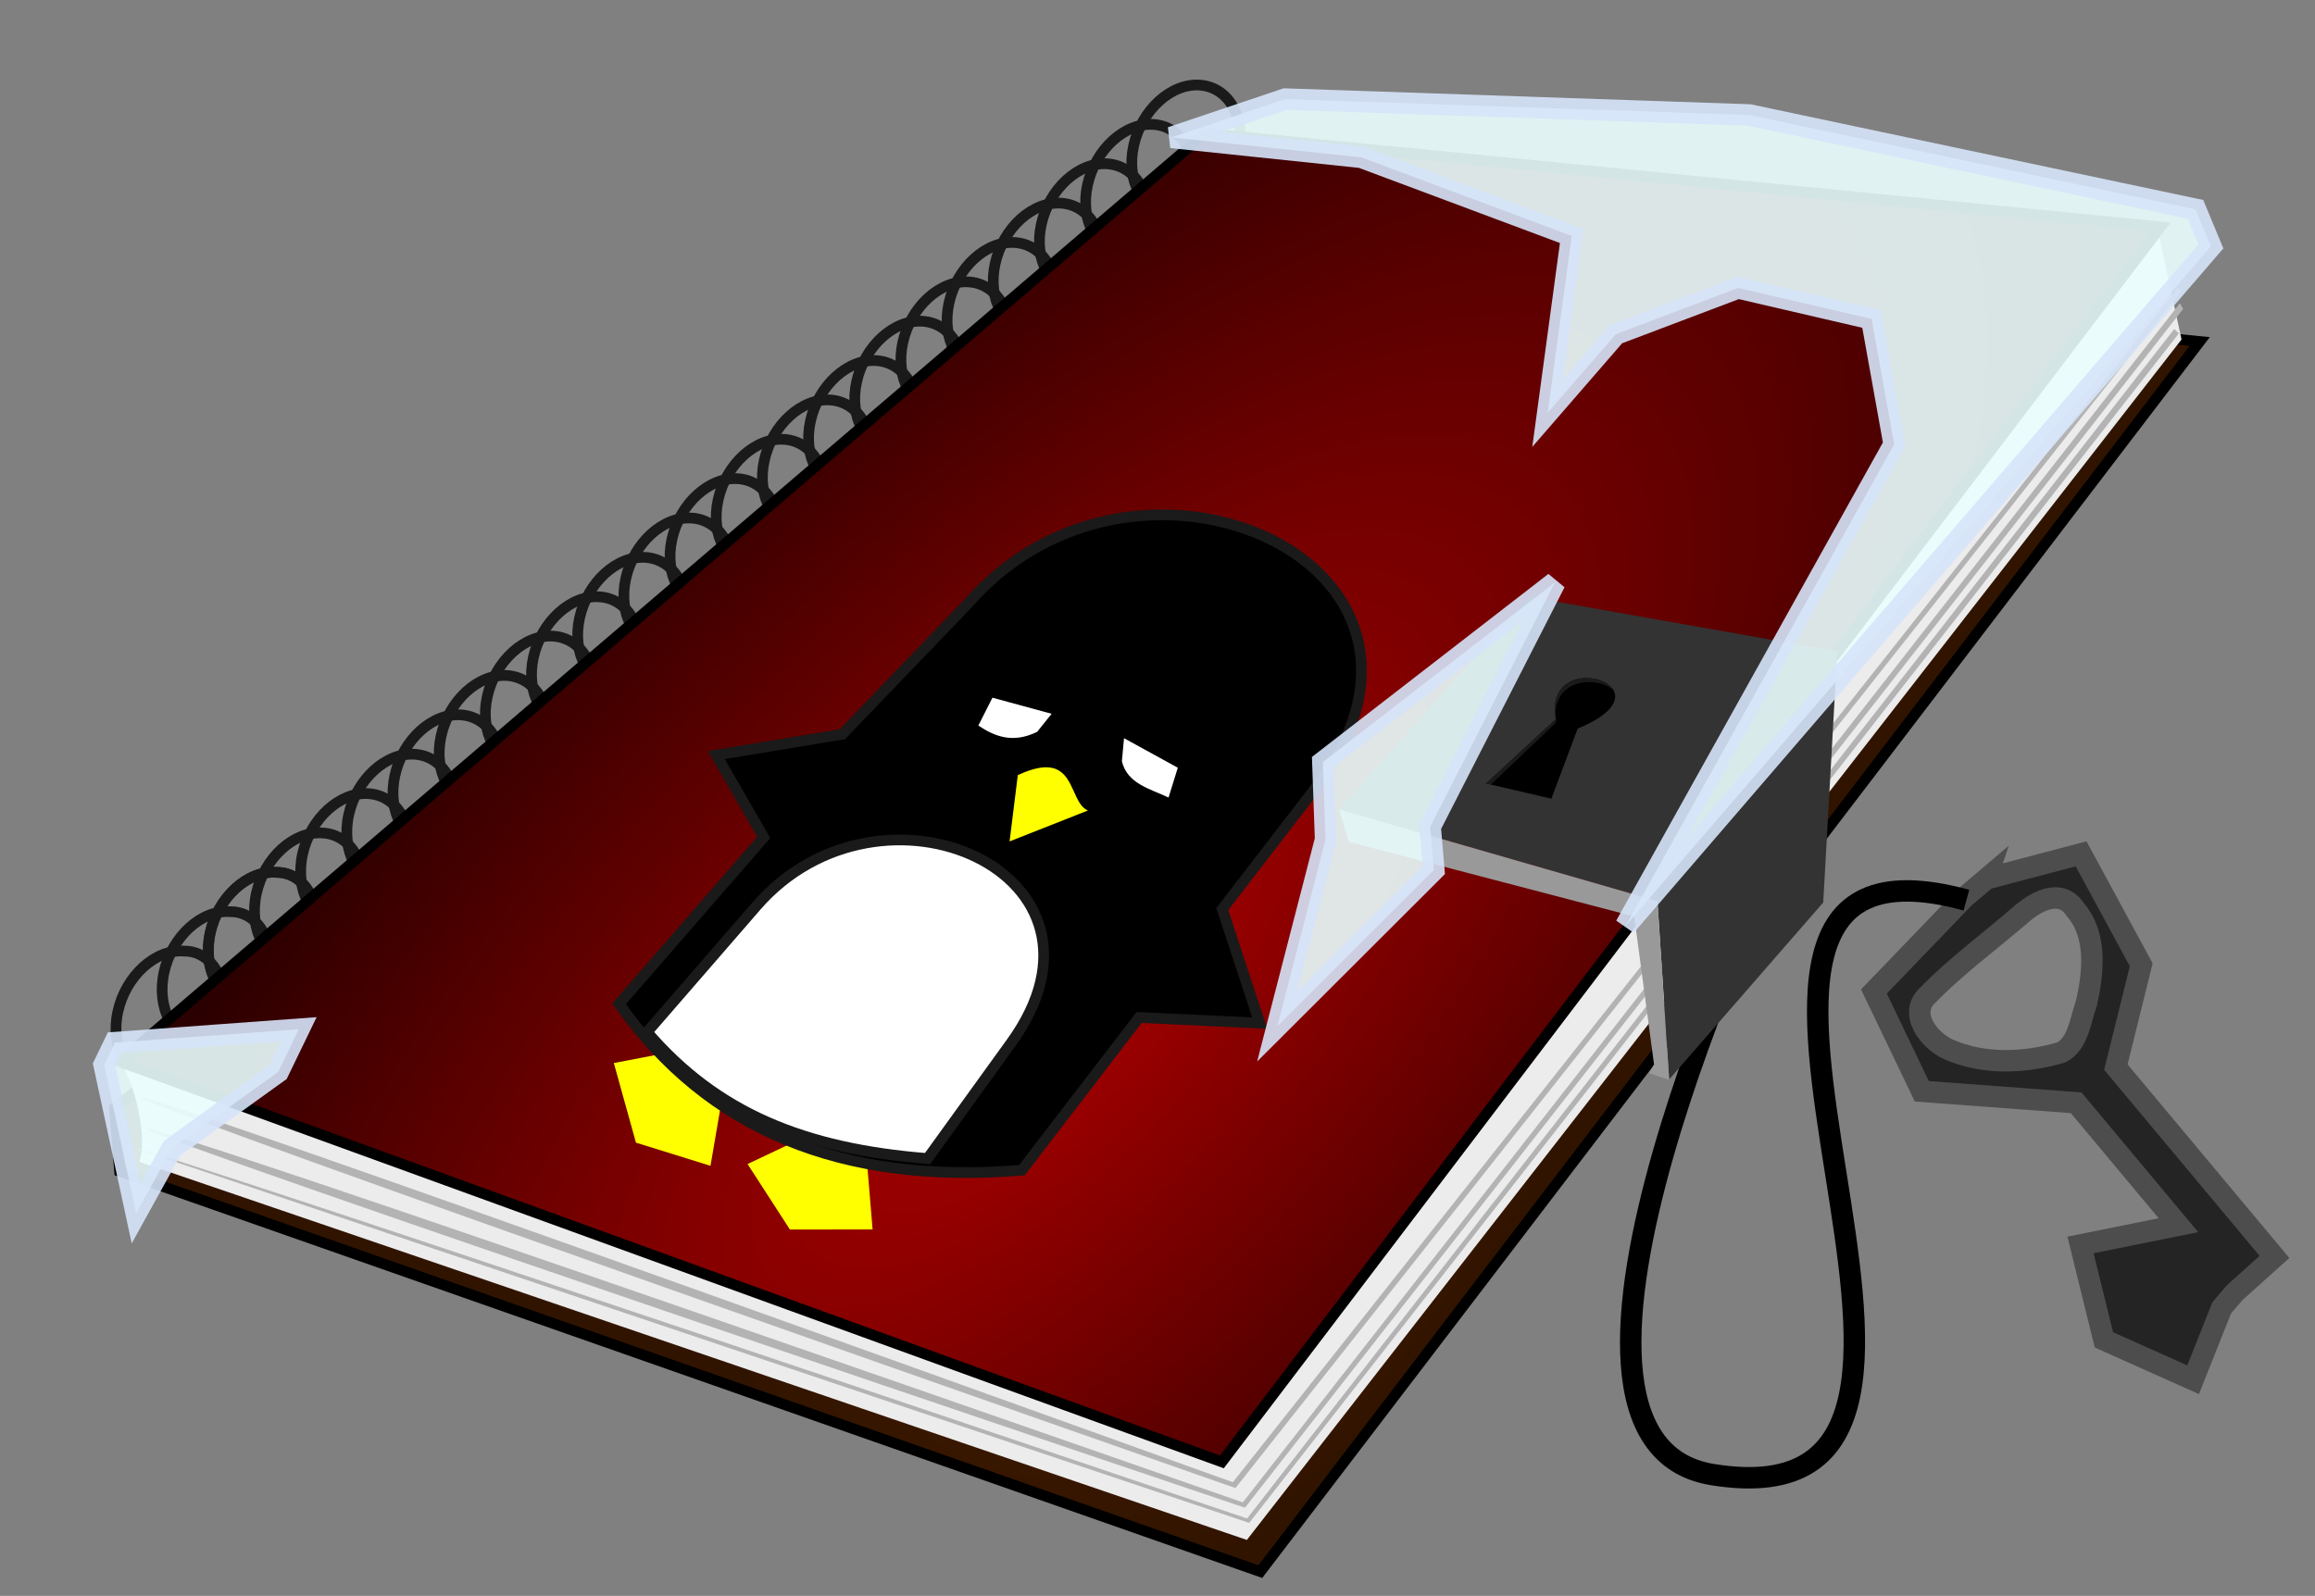 <?xml version="1.0" encoding="UTF-8" standalone="no"?>
<!-- Created with Inkscape (http://www.inkscape.org/) -->

<svg
   xmlns:dc="http://purl.org/dc/elements/1.1/"
   xmlns:cc="http://creativecommons.org/ns#"
   xmlns:rdf="http://www.w3.org/1999/02/22-rdf-syntax-ns#"
   xmlns:svg="http://www.w3.org/2000/svg"
   xmlns="http://www.w3.org/2000/svg"
   xmlns:xlink="http://www.w3.org/1999/xlink"
   xmlns:sodipodi="http://sodipodi.sourceforge.net/DTD/sodipodi-0.dtd"
   xmlns:inkscape="http://www.inkscape.org/namespaces/inkscape"
   width="107.906"
   height="74.406"
   id="svg2"
   version="1.1"
   inkscape:version="0.48.0 r9654"
   sodipodi:docname="journal.svg"
   inkscape:export-filename="C:\Users\Jake\Documents\FlashDevelop\HumphreyRemastered\lib\art\pickups\journal.png"
   inkscape:export-xdpi="89.508614"
   inkscape:export-ydpi="89.508614">
  <rect width="100%" height="100%" fill="#808080" stroke="none"/>
  <defs
     id="defs4">
    <linearGradient
       id="linearGradient4966"
       inkscape:collect="always">
      <stop
         id="stop4968"
         offset="0"
         style="stop-color:#aa0000;stop-opacity:1" />
      <stop
         id="stop4970"
         offset="1"
         style="stop-color:#2b0000;stop-opacity:1" />
    </linearGradient>
    <linearGradient
       inkscape:collect="always"
       id="linearGradient4673">
      <stop
         style="stop-color:#491d00;stop-opacity:1"
         offset="0"
         id="stop4675" />
      <stop
         style="stop-color:#321500;stop-opacity:1"
         offset="1"
         id="stop4677" />
    </linearGradient>
    <linearGradient
       inkscape:collect="always"
       id="linearGradient4665">
      <stop
         style="stop-color:#552200;stop-opacity:1;"
         offset="0"
         id="stop4667" />
      <stop
         style="stop-color:#311400;stop-opacity:1"
         offset="1"
         id="stop4669" />
    </linearGradient>
    <radialGradient
       inkscape:collect="always"
       xlink:href="#linearGradient6835"
       id="radialGradient6841"
       cx="546.709"
       cy="1034.365"
       fx="546.709"
       fy="1034.365"
       r="15.762"
       gradientTransform="matrix(2.42,-1.315,2.735,1.384,-4103.066,282.398)"
       gradientUnits="userSpaceOnUse" />
    <linearGradient
       id="linearGradient6835">
      <stop
         style="stop-color:#000057;stop-opacity:1"
         offset="0"
         id="stop6837" />
      <stop
         style="stop-color:#01000e;stop-opacity:1"
         offset="1"
         id="stop6839" />
    </linearGradient>
    <linearGradient
       gradientTransform="matrix(0.733,-0.636,1.17,0.349,-544.796,1041.774)"
       inkscape:collect="always"
       xlink:href="#linearGradient8334"
       id="linearGradient8362"
       gradientUnits="userSpaceOnUse"
       x1="260.995"
       y1="362.186"
       x2="260.764"
       y2="370.029" />
    <linearGradient
       inkscape:collect="always"
       id="linearGradient8334">
      <stop
         style="stop-color:#cccccc;stop-opacity:1;"
         offset="0"
         id="stop8336" />
      <stop
         style="stop-color:#cccccc;stop-opacity:0;"
         offset="1"
         id="stop8338" />
    </linearGradient>
    <radialGradient
       inkscape:collect="always"
       xlink:href="#linearGradient6835"
       id="radialGradient3933"
       gradientUnits="userSpaceOnUse"
       gradientTransform="matrix(3.107,-1.988,3.746,0.829,-5524.583,1224.496)"
       cx="546.709"
       cy="1034.365"
       fx="546.709"
       fy="1034.365"
       r="15.762" />
    <radialGradient
       inkscape:collect="always"
       xlink:href="#linearGradient4966"
       id="radialGradient4671"
       cx="31.496"
       cy="994.849"
       fx="31.496"
       fy="994.849"
       r="30.678"
       gradientTransform="matrix(0.714,0.69,-1.615,1.671,1628.087,-674.082)"
       gradientUnits="userSpaceOnUse" />
    <radialGradient
       inkscape:collect="always"
       xlink:href="#linearGradient4673"
       id="radialGradient4679"
       cx="35.948"
       cy="996.383"
       fx="35.948"
       fy="996.383"
       r="11.804"
       gradientTransform="matrix(0.492,0.351,-1.878,2.631,1919.243,-1637.338)"
       gradientUnits="userSpaceOnUse" />
    <radialGradient
       inkscape:collect="always"
       xlink:href="#linearGradient4665"
       id="radialGradient4746"
       gradientUnits="userSpaceOnUse"
       gradientTransform="matrix(0.635,0.213,-0.36,1.071,385.496,-57.384)"
       cx="30.975"
       cy="985.172"
       fx="30.975"
       fy="985.172"
       r="30.678" />
  </defs>
  <sodipodi:namedview
     id="base"
     pagecolor="#ffffff"
     bordercolor="#666666"
     borderopacity="1.0"
     inkscape:pageopacity="0.0"
     inkscape:pageshadow="2"
     inkscape:zoom="4"
     inkscape:cx="72.48557"
     inkscape:cy="13.826052"
     inkscape:document-units="px"
     inkscape:current-layer="layer1"
     showgrid="false"
     fit-margin-top="5"
     fit-margin-left="5"
     fit-margin-right="5"
     fit-margin-bottom="5"
     inkscape:window-width="1440"
     inkscape:window-height="838"
     inkscape:window-x="-8"
     inkscape:window-y="-8"
     inkscape:window-maximized="1"
     showguides="true"
     inkscape:guide-bbox="true">
    <sodipodi:guide
       orientation="-0.653,0.758"
       position="19.754,61.518"
       id="guide4858" />
  </sodipodi:namedview>
  <g
     inkscape:label="Layer 1"
     inkscape:groupmode="layer"
     id="layer1"
     transform="translate(4.562,-962.906)">
    <path
       style="font-size:medium;font-style:normal;font-variant:normal;font-weight:normal;font-stretch:normal;text-indent:0;text-align:start;text-decoration:none;line-height:normal;letter-spacing:normal;word-spacing:normal;text-transform:none;direction:ltr;block-progression:tb;writing-mode:lr-tb;text-anchor:start;baseline-shift:baseline;color:#000000;fill:#242424;fill-opacity:1;stroke:#4d4d4d;stroke-width:1;stroke-miterlimit:4;stroke-opacity:1;stroke-dasharray:none;marker:none;visibility:visible;display:inline;overflow:visible;enable-background:accumulate;font-family:Sans;-inkscape-font-specification:Sans"
       d="m 88.029,1003.879 4.412,-1.164 2.803,5.173 -1.182,4.771 7.393,8.85 -1.852,1.662 -0.609,0.715 -1.331,3.349 -4.159,-1.86 -1.09,-4.424 4.564,-0.922 -4.768,-5.708 -7.193,-0.535 -2.233,-4.653 4.2,-4.366 1.045,-0.889 z m 1.444,1.803 c -1.394,1.202 -2.891,2.296 -4.174,3.619 -0.946,0.862 0.076,2.149 0.977,2.537 1.638,0.72 3.545,0.633 5.233,0.139 0.81,-0.403 0.9,-1.538 1.19,-2.331 0.314,-1.424 0.499,-3.153 -0.534,-4.336 -0.687,-1.055 -1.91,-0.34 -2.599,0.301 l -0.089,0.074 z"
       id="path3052"
       inkscape:connector-curvature="0"
       sodipodi:nodetypes="cccccccccccccccccccccccccc" />
    <g
       id="g4910"
       transform="translate(21.048,2.679)">
      <path
         inkscape:connector-curvature="0"
         id="path4853"
         d="m 32.121,967.409 c -0.364,1.667 -1.753,2.932 -3.103,2.825 -1.35,-0.108 -2.15,-1.546 -1.787,-3.213 0.364,-1.667 1.753,-2.932 3.103,-2.825 1.35,0.108 2.15,1.546 1.787,3.213 z"
         style="fill:none;stroke:#1a1a1a;stroke-width:0.5;stroke-miterlimit:4;stroke-opacity:1;stroke-dasharray:none" />
      <path
         style="fill:none;stroke:#1a1a1a;stroke-width:0.5;stroke-miterlimit:4;stroke-opacity:1;stroke-dasharray:none"
         d="m 29.969,969.244 c -0.364,1.667 -1.753,2.932 -3.103,2.825 -1.35,-0.108 -2.15,-1.546 -1.787,-3.213 0.364,-1.667 1.753,-2.932 3.103,-2.825 1.35,0.108 2.15,1.546 1.787,3.213 z"
         id="path4864"
         inkscape:connector-curvature="0" />
      <path
         inkscape:connector-curvature="0"
         id="path4866"
         d="m 27.816,971.079 c -0.364,1.667 -1.753,2.932 -3.103,2.825 -1.35,-0.108 -2.15,-1.546 -1.787,-3.213 0.364,-1.667 1.753,-2.932 3.103,-2.825 1.35,0.108 2.15,1.546 1.787,3.213 z"
         style="fill:none;stroke:#1a1a1a;stroke-width:0.5;stroke-miterlimit:4;stroke-opacity:1;stroke-dasharray:none" />
      <path
         style="fill:none;stroke:#1a1a1a;stroke-width:0.5;stroke-miterlimit:4;stroke-opacity:1;stroke-dasharray:none"
         d="m 25.664,972.914 c -0.364,1.667 -1.753,2.932 -3.103,2.825 -1.35,-0.108 -2.15,-1.546 -1.787,-3.213 0.364,-1.667 1.753,-2.932 3.103,-2.825 1.35,0.108 2.15,1.546 1.787,3.213 z"
         id="path4868"
         inkscape:connector-curvature="0" />
      <path
         inkscape:connector-curvature="0"
         id="path4870"
         d="m 23.512,974.75 c -0.364,1.667 -1.753,2.932 -3.103,2.825 -1.35,-0.108 -2.15,-1.546 -1.787,-3.213 0.364,-1.667 1.753,-2.932 3.103,-2.825 1.35,0.108 2.15,1.546 1.787,3.213 z"
         style="fill:none;stroke:#1a1a1a;stroke-width:0.5;stroke-miterlimit:4;stroke-opacity:1;stroke-dasharray:none" />
      <path
         style="fill:none;stroke:#1a1a1a;stroke-width:0.5;stroke-miterlimit:4;stroke-opacity:1;stroke-dasharray:none"
         d="m 21.36,976.585 c -0.364,1.667 -1.753,2.932 -3.103,2.825 -1.35,-0.108 -2.15,-1.546 -1.787,-3.213 0.364,-1.667 1.753,-2.932 3.103,-2.825 1.35,0.108 2.15,1.546 1.787,3.213 z"
         id="path4872"
         inkscape:connector-curvature="0" />
      <path
         inkscape:connector-curvature="0"
         id="path4874"
         d="m 19.208,978.42 c -0.364,1.667 -1.753,2.932 -3.103,2.825 -1.35,-0.108 -2.15,-1.546 -1.787,-3.213 0.364,-1.667 1.753,-2.932 3.103,-2.825 1.35,0.108 2.15,1.546 1.787,3.213 z"
         style="fill:none;stroke:#1a1a1a;stroke-width:0.5;stroke-miterlimit:4;stroke-opacity:1;stroke-dasharray:none" />
      <path
         style="fill:none;stroke:#1a1a1a;stroke-width:0.5;stroke-miterlimit:4;stroke-opacity:1;stroke-dasharray:none"
         d="m 17.055,980.255 c -0.364,1.667 -1.753,2.932 -3.103,2.825 -1.35,-0.108 -2.15,-1.546 -1.787,-3.213 0.364,-1.667 1.753,-2.932 3.103,-2.825 1.35,0.108 2.15,1.546 1.787,3.213 z"
         id="path4876"
         inkscape:connector-curvature="0" />
      <path
         inkscape:connector-curvature="0"
         id="path4878"
         d="m 14.903,982.09 c -0.364,1.667 -1.753,2.932 -3.103,2.825 -1.35,-0.108 -2.15,-1.546 -1.787,-3.213 0.364,-1.667 1.753,-2.932 3.103,-2.825 1.35,0.108 2.15,1.546 1.787,3.213 z"
         style="fill:none;stroke:#1a1a1a;stroke-width:0.5;stroke-miterlimit:4;stroke-opacity:1;stroke-dasharray:none" />
      <path
         style="fill:none;stroke:#1a1a1a;stroke-width:0.5;stroke-miterlimit:4;stroke-opacity:1;stroke-dasharray:none"
         d="m 12.751,983.926 c -0.364,1.667 -1.753,2.932 -3.103,2.825 -1.35,-0.108 -2.15,-1.546 -1.787,-3.213 0.364,-1.667 1.753,-2.932 3.103,-2.825 1.35,0.108 2.15,1.546 1.787,3.213 z"
         id="path4880"
         inkscape:connector-curvature="0" />
      <path
         inkscape:connector-curvature="0"
         id="path4882"
         d="m 10.599,985.761 c -0.364,1.667 -1.753,2.932 -3.103,2.825 -1.35,-0.108 -2.15,-1.546 -1.787,-3.213 0.364,-1.667 1.753,-2.932 3.103,-2.825 1.35,0.108 2.15,1.546 1.787,3.213 z"
         style="fill:none;stroke:#1a1a1a;stroke-width:0.5;stroke-miterlimit:4;stroke-opacity:1;stroke-dasharray:none" />
      <path
         style="fill:none;stroke:#1a1a1a;stroke-width:0.5;stroke-miterlimit:4;stroke-opacity:1;stroke-dasharray:none"
         d="m 8.447,987.596 c -0.364,1.667 -1.753,2.932 -3.103,2.825 -1.35,-0.108 -2.15,-1.546 -1.787,-3.213 0.364,-1.667 1.753,-2.932 3.103,-2.825 1.35,0.108 2.15,1.546 1.787,3.213 z"
         id="path4884"
         inkscape:connector-curvature="0" />
      <path
         inkscape:connector-curvature="0"
         id="path4886"
         d="m 6.294,989.431 c -0.364,1.667 -1.753,2.932 -3.103,2.825 -1.35,-0.108 -2.15,-1.546 -1.787,-3.213 0.364,-1.667 1.753,-2.932 3.103,-2.825 1.35,0.108 2.15,1.546 1.787,3.213 z"
         style="fill:none;stroke:#1a1a1a;stroke-width:0.5;stroke-miterlimit:4;stroke-opacity:1;stroke-dasharray:none" />
      <path
         style="fill:none;stroke:#1a1a1a;stroke-width:0.5;stroke-miterlimit:4;stroke-opacity:1;stroke-dasharray:none"
         d="m 4.142,991.267 c -0.364,1.667 -1.753,2.932 -3.103,2.825 -1.35,-0.108 -2.15,-1.546 -1.787,-3.213 0.364,-1.667 1.753,-2.932 3.103,-2.825 1.35,0.108 2.15,1.546 1.787,3.213 z"
         id="path4888"
         inkscape:connector-curvature="0" />
      <path
         inkscape:connector-curvature="0"
         id="path4890"
         d="m 1.99,993.102 c -0.364,1.667 -1.753,2.932 -3.103,2.825 -1.35,-0.108 -2.15,-1.546 -1.787,-3.213 0.364,-1.667 1.753,-2.932 3.103,-2.825 1.35,0.108 2.15,1.546 1.787,3.213 z"
         style="fill:none;stroke:#1a1a1a;stroke-width:0.5;stroke-miterlimit:4;stroke-opacity:1;stroke-dasharray:none" />
      <path
         style="fill:none;stroke:#1a1a1a;stroke-width:0.5;stroke-miterlimit:4;stroke-opacity:1;stroke-dasharray:none"
         d="m -0.162,994.937 c -0.364,1.667 -1.753,2.932 -3.103,2.825 -1.35,-0.108 -2.15,-1.546 -1.787,-3.213 0.364,-1.667 1.753,-2.932 3.103,-2.825 1.35,0.108 2.15,1.546 1.787,3.213 z"
         id="path4892"
         inkscape:connector-curvature="0" />
      <path
         inkscape:connector-curvature="0"
         id="path4894"
         d="m -2.314,996.772 c -0.364,1.667 -1.753,2.932 -3.103,2.825 -1.353,-0.054 -2.15,-1.546 -1.787,-3.213 0.364,-1.667 1.753,-2.932 3.103,-2.825 1.35,0.108 2.15,1.546 1.787,3.213 z"
         style="fill:none;stroke:#1a1a1a;stroke-width:0.5;stroke-miterlimit:4;stroke-opacity:1;stroke-dasharray:none" />
      <path
         style="fill:none;stroke:#1a1a1a;stroke-width:0.5;stroke-miterlimit:4;stroke-opacity:1;stroke-dasharray:none"
         d="m -4.467,998.608 c -0.364,1.667 -1.753,2.932 -3.103,2.825 -1.354,0 -2.15,-1.546 -1.787,-3.213 0.364,-1.667 1.753,-2.932 3.103,-2.825 1.35,0.108 2.15,1.546 1.787,3.213 z"
         id="path4896"
         inkscape:connector-curvature="0" />
      <path
         inkscape:connector-curvature="0"
         id="path4898"
         d="m -6.619,1000.443 c -0.364,1.667 -1.753,2.932 -3.103,2.825 -1.354,0 -2.15,-1.546 -1.787,-3.213 0.364,-1.667 1.753,-2.932 3.103,-2.824 1.35,0.108 2.15,1.546 1.787,3.213 z"
         style="fill:none;stroke:#1a1a1a;stroke-width:0.5;stroke-miterlimit:4;stroke-opacity:1;stroke-dasharray:none" />
      <path
         style="fill:none;stroke:#1a1a1a;stroke-width:0.5;stroke-miterlimit:4;stroke-opacity:1;stroke-dasharray:none"
         d="m -8.771,1002.278 c -0.364,1.667 -1.753,2.932 -3.103,2.825 -1.354,0 -2.15,-1.546 -1.787,-3.214 0.364,-1.667 1.753,-2.932 3.103,-2.824 1.352,0.079 2.15,1.546 1.787,3.213 z"
         id="path4900"
         inkscape:connector-curvature="0" />
      <path
         inkscape:connector-curvature="0"
         id="path4902"
         d="m -10.923,1004.113 c -0.364,1.667 -1.753,2.932 -3.103,2.825 -1.354,0 -2.15,-1.546 -1.787,-3.213 0.364,-1.667 1.753,-2.932 3.103,-2.825 1.354,0 2.15,1.546 1.787,3.213 z"
         style="fill:none;stroke:#1a1a1a;stroke-width:0.5;stroke-miterlimit:4;stroke-opacity:1;stroke-dasharray:none" />
      <path
         style="fill:none;stroke:#1a1a1a;stroke-width:0.5;stroke-miterlimit:4;stroke-opacity:1;stroke-dasharray:none"
         d="m -10.923,1004.113 c -0.364,1.667 -1.753,2.932 -3.103,2.825 -1.354,0 -2.15,-1.546 -1.787,-3.213 0.364,-1.667 1.753,-2.932 3.103,-2.825 1.354,0 2.15,1.546 1.787,3.213 z"
         id="path4904"
         inkscape:connector-curvature="0" />
      <path
         inkscape:connector-curvature="0"
         id="path4906"
         d="m -13.075,1005.948 c -0.364,1.667 -1.753,2.932 -3.103,2.825 -1.354,0 -2.15,-1.546 -1.787,-3.214 0.364,-1.667 1.753,-2.932 3.103,-2.825 1.354,0 2.15,1.546 1.787,3.213 z"
         style="fill:none;stroke:#1a1a1a;stroke-width:0.5;stroke-miterlimit:4;stroke-opacity:1;stroke-dasharray:none" />
      <path
         style="fill:none;stroke:#1a1a1a;stroke-width:0.5;stroke-miterlimit:4;stroke-opacity:1;stroke-dasharray:none"
         d="m -15.227,1007.784 c -0.364,1.667 -1.753,2.932 -3.103,2.825 -1.354,0 -2.15,-1.546 -1.787,-3.213 0.364,-1.667 1.753,-2.932 3.103,-2.825 1.354,0 2.15,1.546 1.787,3.213 z"
         id="path4908"
         inkscape:connector-curvature="0" />
    </g>
    <path
       style="fill:none;stroke:#000000;stroke-width:1px;stroke-linecap:butt;stroke-linejoin:miter;stroke-opacity:1"
       d="m 78.169,1003.018 c 0,0 -12.934,27.006 -2.917,28.638 16.414,2.675 -5.045,-31.395 11.844,-26.782"
       id="path3853"
       inkscape:connector-curvature="0"
       sodipodi:nodetypes="csc" />
    <path
       sodipodi:nodetypes="cccccc"
       inkscape:connector-curvature="0"
       id="path4744"
       d="m 51.613,974.24 46.357,4.589 -43.786,57.352 -53.171,-18.665 -0.241,-2.942 z"
       style="fill:url(#radialGradient4746);fill-opacity:1;stroke:#000000;stroke-width:0.5;stroke-miterlimit:4;stroke-opacity:1;stroke-dasharray:none" />
    <path
       style="fill:#ececec;fill-opacity:1;stroke:none"
       d="m 97.123,978.734 -43.567,55.97 -51.632,-17.633 c 0.421,-1.081 -0.23,-3.614 -0.712,-4.308 l 8.364,-2.415 86.499,-36.454 z"
       id="path4748"
       inkscape:connector-curvature="0"
       sodipodi:nodetypes="ccccccc" />
    <path
       sodipodi:nodetypes="cccccc"
       inkscape:connector-curvature="0"
       id="path4994"
       d="m 96.998,978.449 -43.332,55.46 -51.836,-17.431 c 0.1,-0.257 51.737,17.226 51.737,17.226 l 43.215,-55.456 z"
       style="fill:#b3b3b3;fill-opacity:1;stroke:none" />
    <path
       style="fill:url(#radialGradient4671);fill-opacity:1;stroke:#000000;stroke-width:0.5;stroke-miterlimit:4;stroke-opacity:1;stroke-dasharray:none"
       d="M 51.613,969.123 96.148,973.486 52.393,1031.065 1.013,1012.4 z"
       id="rect7218"
       inkscape:connector-curvature="0"
       sodipodi:nodetypes="ccccc" />
    <path
       style="fill:#b3b3b3;fill-opacity:1;stroke:none"
       d="m 97.123,976.469 -44.098,55.816 c 0,0 -51.241,-17.929 -50.966,-18.188 0.348,-0.327 50.854,17.938 50.845,17.916 l 44.034,-55.683 z"
       id="path4996"
       inkscape:connector-curvature="0"
       sodipodi:nodetypes="ccsccc" />
    <path
       sodipodi:nodetypes="ccsccc"
       inkscape:connector-curvature="0"
       id="path4998"
       d="m 97.2,977.308 -43.733,55.894 c 0,0 -51.294,-17.299 -51.174,-17.656 0.142,-0.424 51.078,17.424 51.075,17.407 l 43.679,-55.908 z"
       style="fill:#b3b3b3;fill-opacity:1;stroke:none" />
    <path
       style="fill:#333333;fill-opacity:1;stroke:none"
       d="m 57.857,1000.646 8.845,-9.914 14.375,2.547 -0.655,11.704 -7.181,8.248 -0.548,-8.314 z"
       id="rect4972"
       inkscape:connector-curvature="0"
       sodipodi:nodetypes="ccccccc" />
    <path
       style="fill:#ffff00;fill-opacity:1;stroke:none"
       d="m 24.05,1012.469 5.508,-1.056 -1.003,5.848 -3.474,-1.08 z"
       id="rect4829"
       inkscape:connector-curvature="0"
       sodipodi:nodetypes="ccccc" />
    <path
       sodipodi:nodetypes="ccccc"
       inkscape:connector-curvature="0"
       id="path4832"
       d="m 36.111,1020.227 -0.467,-5.589 -5.361,2.54 1.975,3.055 z"
       style="fill:#ffff00;fill-opacity:1;stroke:none" />
    <path
       style="fill:#000000;fill-opacity:1;stroke:#1a1a1a;stroke-width:0.5;stroke-miterlimit:4;stroke-opacity:1;stroke-dasharray:none"
       d="m 49.433,986.912 c -3.116,0.046 -6.386,1.279 -8.865,4.121 l -5.867,6.105 -5.876,0.971 2.212,3.841 -6.742,7.758 c 4.135,5.864 10.385,8.459 18.775,7.756 l 5.466,-7.12 5.619,0.263 -1.745,-5.315 4.298,-5.58 c 5.559,-7.218 -0.421,-12.901 -7.275,-12.8 z"
       id="rect4807"
       inkscape:connector-curvature="0"
       sodipodi:nodetypes="scccccccccss" />
    <path
       sodipodi:nodetypes="cccc"
       inkscape:connector-curvature="0"
       id="path4810"
       d="m 42.496,1002.136 0.383,-3.09 c 2.79,-1.3 2.298,1.249 3.27,1.648 z"
       style="fill:#ffff00;fill-opacity:1;stroke:none" />
    <path
       style="fill:#ffffff;fill-opacity:1;stroke:none"
       d="m 43.779,997.029 c -1.136,0.551 -1.968,0.217 -2.739,-0.294 l 0.657,-1.3 2.759,0.751 z"
       id="path4812"
       inkscape:connector-curvature="0"
       sodipodi:nodetypes="ccccc" />
    <path
       sodipodi:nodetypes="ccccc"
       inkscape:connector-curvature="0"
       id="path4814"
       d="m 47.731,998.401 c 0.258,1.057 1.31,1.275 2.175,1.691 l 0.431,-1.392 -2.507,-1.376 z"
       style="fill:#ffffff;fill-opacity:1;stroke:none" />
    <path
       sodipodi:nodetypes="cccccccc"
       inkscape:connector-curvature="0"
       id="path4975"
       d="m 57.857,1000.646 0.454,1.51 13.3,3.481 0.926,6.906 -0.237,0.399 0.942,0.313 -0.549,-8.337 z"
       style="fill:#999999;fill-opacity:1;stroke:none" />
    <path
       style="opacity:0.9;fill:#eafefe;fill-opacity:1;stroke:#d6e5fa;stroke-width:1;stroke-linejoin:miter;stroke-miterlimit:4;stroke-opacity:1;stroke-dasharray:none"
       d="m 50.036,969.313 8.855,0.928 9.807,3.667 -1.117,8.239 3.171,-3.658 5.7,-2.158 6.224,1.445 1.051,5.847 -12.517,22.45 27.282,-31.679 -0.718,-1.729 -20.797,-4.399 -21.633,-0.741 z"
       id="path4313"
       inkscape:connector-curvature="0"
       sodipodi:nodetypes="cccccccccccccc" />
    <path
       sodipodi:nodetypes="ccccccc"
       inkscape:connector-curvature="0"
       id="path4805"
       d="m 0.789,1011.518 -0.499,1.031 1.495,6.921 1.674,-3.028 4.947,-3.56 0.963,-1.99 z"
       style="opacity:0.9;fill:#eafefe;fill-opacity:1;stroke:#d6e5fa;stroke-width:1;stroke-linejoin:miter;stroke-miterlimit:4;stroke-opacity:1;stroke-dasharray:none" />
    <g
       transform="matrix(1.17,-0.032,0.032,1.17,-58.716,-142.882)"
       id="g4834"
       style="fill:#ffffff">
      <path
         style="fill:#ffffff;fill-opacity:1;stroke:#1a1a1a;stroke-width:0.427;stroke-miterlimit:4;stroke-opacity:1;stroke-dasharray:none"
         d="m 49.547,982.577 c 5.117,-5.585 15.042,-0.882 9.99,5.727 l -3.452,4.516 c -4.921,-0.524 -8.338,-2.041 -11.027,-5.343 z"
         id="path4836"
         inkscape:connector-curvature="0"
         sodipodi:nodetypes="ssccs" />
    </g>
    <g
       id="g4987"
       transform="matrix(1.643,0,0,1.469,-57.164,-465.291)">
      <path
         sodipodi:nodetypes="ccccc"
         inkscape:connector-curvature="0"
         id="path4977"
         d="m 76.156,995.048 -1.98,2.043 1.852,0.481 0.746,-2.223 c 2.864,-1.323 -1.003,-2.681 -0.618,-0.301 z"
         style="fill:#000000;fill-opacity:1;stroke:none" />
      <path
         style="fill:#1a1a1a;fill-opacity:1;stroke:none"
         d="m 76.156,995.048 -1.98,2.043 0.135,0.035 1.842,-1.961 c 0.008,-0.022 0.019,-0.092 0.003,-0.117 z"
         id="path4983"
         inkscape:connector-curvature="0"
         sodipodi:nodetypes="cccccc" />
      <path
         style="fill:#1a1a1a;fill-opacity:1;stroke:none"
         d="m 76.156,995.048 c -0.117,-1.348 1.262,-1.367 1.644,-0.898 -0.274,-0.615 -1.9,-0.686 -1.644,0.898 z"
         id="path4985"
         inkscape:connector-curvature="0"
         sodipodi:nodetypes="ccc" />
    </g>
    <path
       style="opacity:0.9;fill:#eafefe;fill-opacity:1;stroke:#d6e5fa;stroke-width:1;stroke-linejoin:miter;stroke-miterlimit:4;stroke-opacity:1;stroke-dasharray:none"
       d="m 57.098,998.436 0.128,3.608 -2.249,8.707 7.295,-7.282 -0.171,-2.016 5.817,-11.394 z"
       id="path4992"
       inkscape:connector-curvature="0"
       sodipodi:nodetypes="ccccccc" />
  </g>
</svg>
